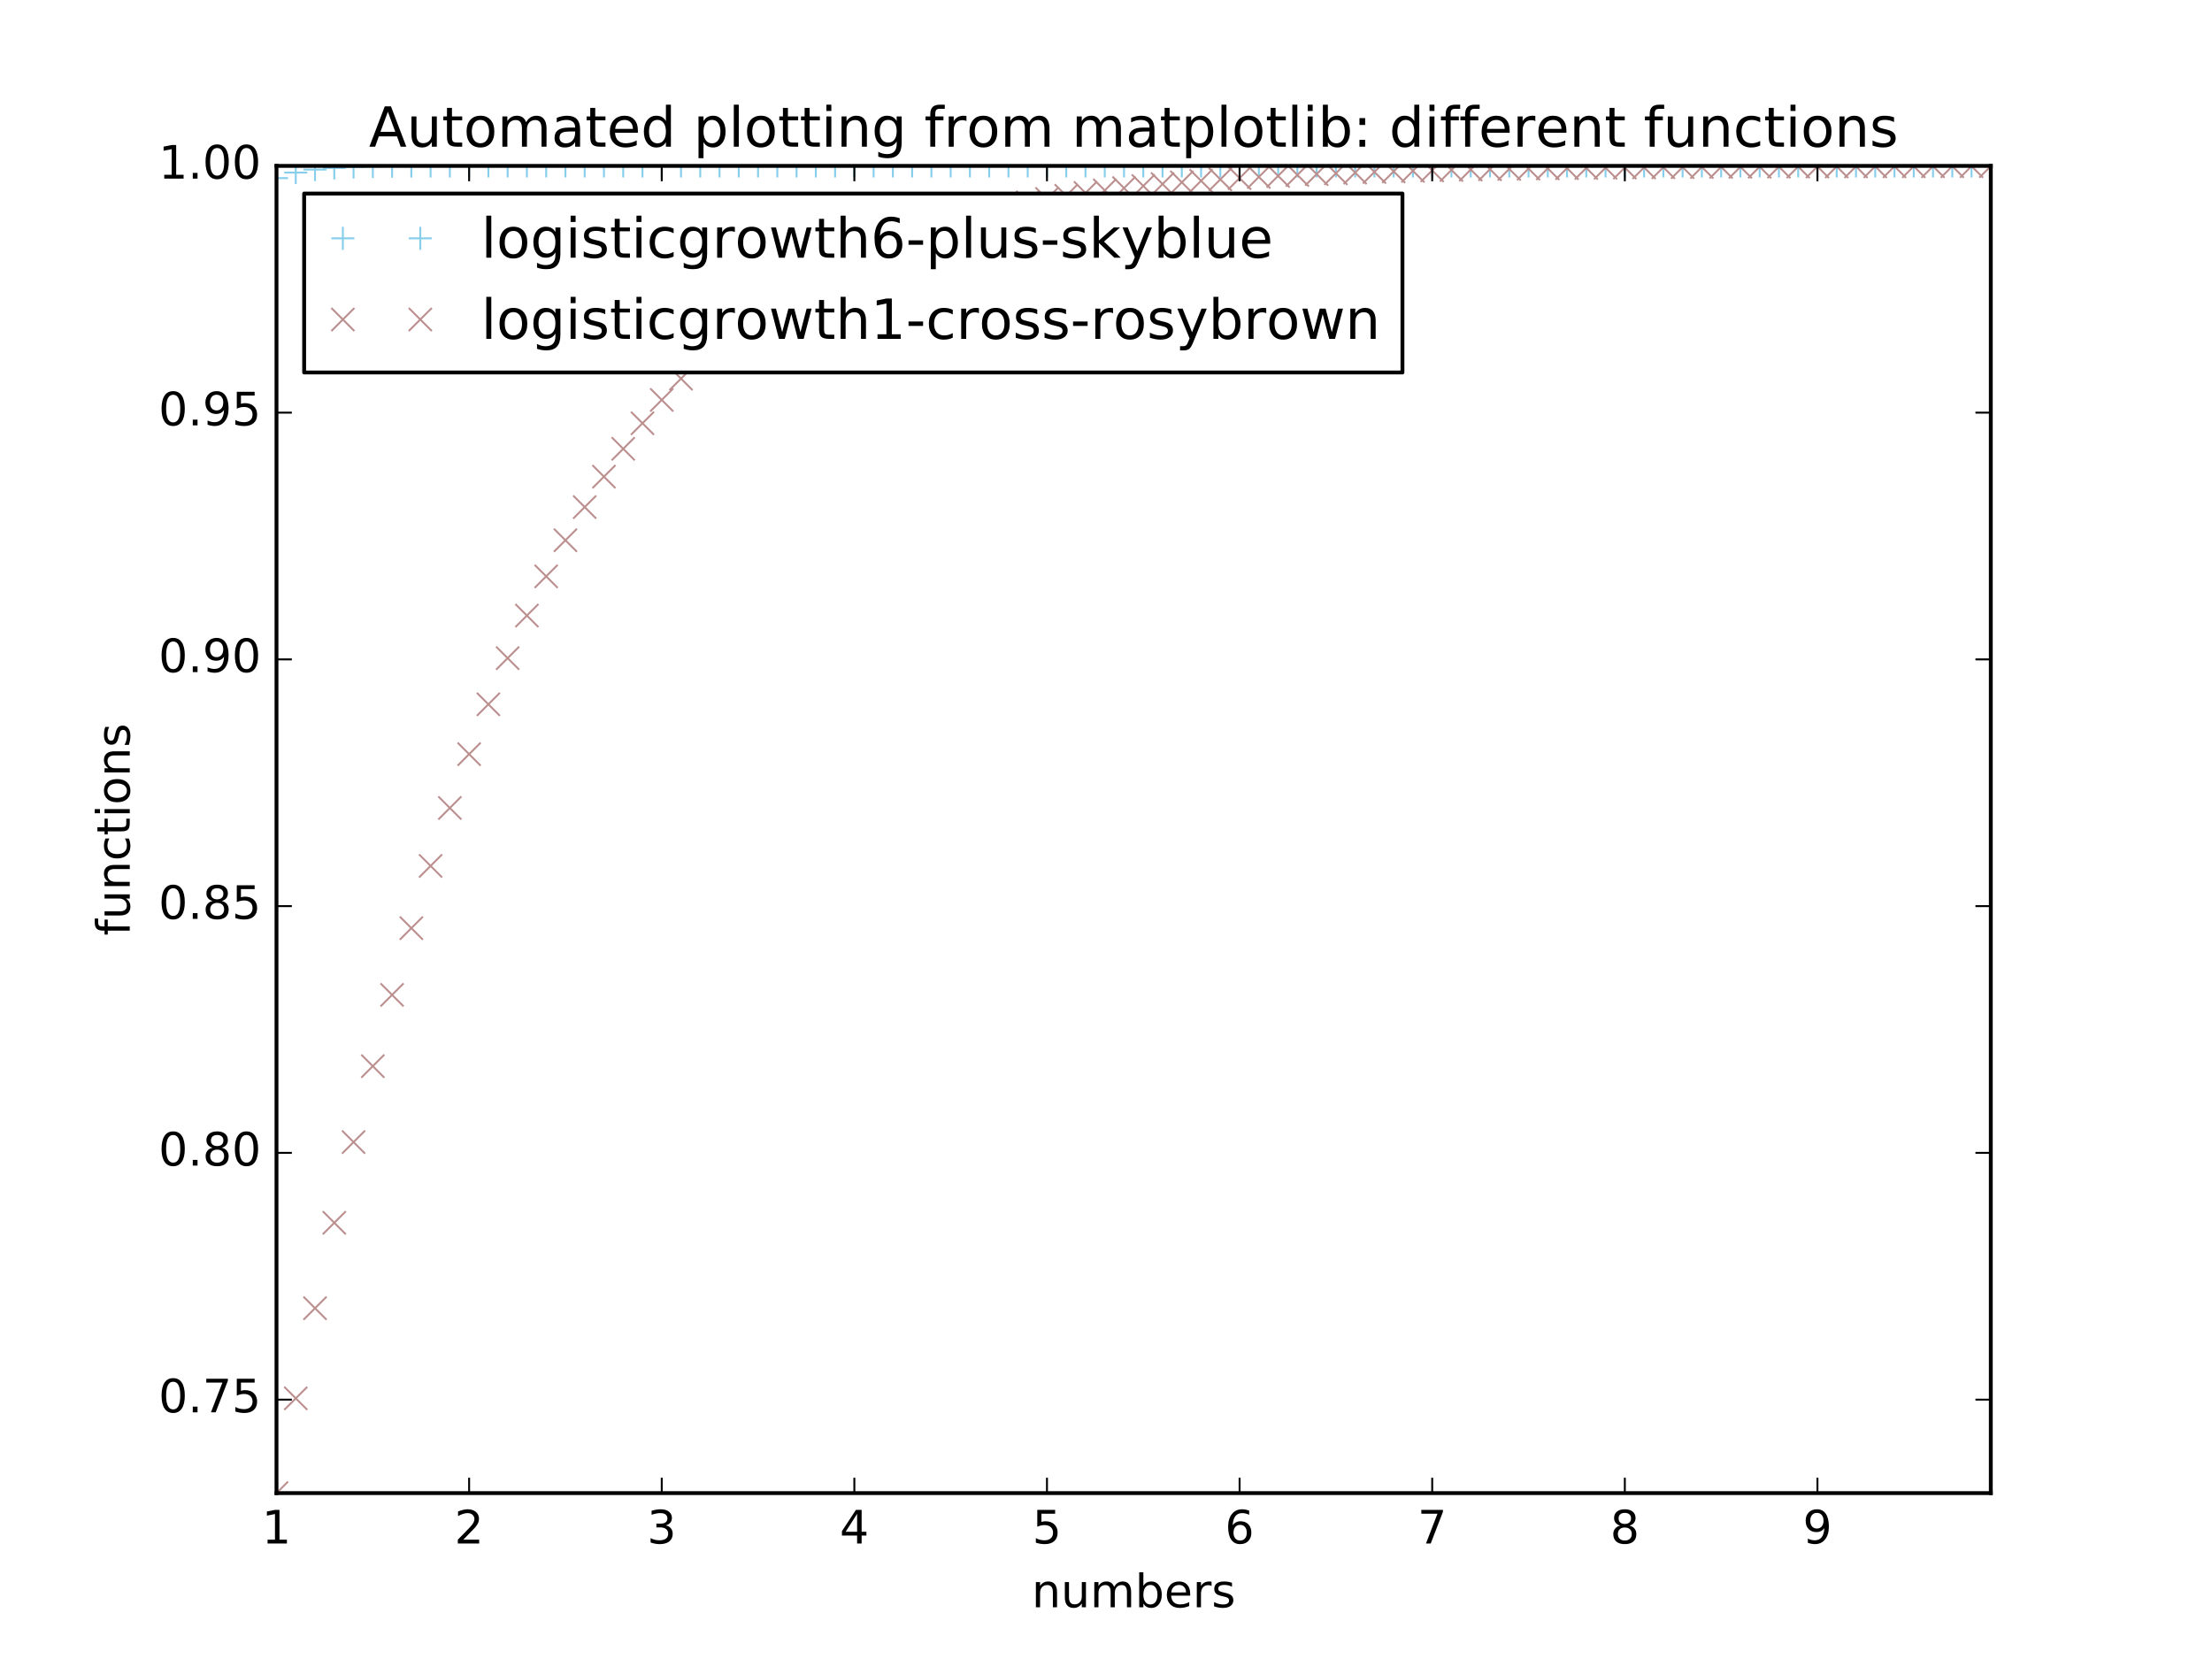 <?xml version="1.0" encoding="utf-8" standalone="no"?>
<!DOCTYPE svg PUBLIC "-//W3C//DTD SVG 1.1//EN"
  "http://www.w3.org/Graphics/SVG/1.1/DTD/svg11.dtd">
<!-- Created with matplotlib (http://matplotlib.org/) -->
<svg height="432pt" version="1.1" viewBox="0 0 576 432" width="576pt" xmlns="http://www.w3.org/2000/svg" xmlns:xlink="http://www.w3.org/1999/xlink">
 <defs>
  <style type="text/css">
*{stroke-linecap:butt;stroke-linejoin:round;stroke-miterlimit:100000;}
  </style>
 </defs>
 <g id="figure_1">
  <g id="patch_1">
   <path d="M 0 432 
L 576 432 
L 576 0 
L 0 0 
z
" style="fill:#ffffff;"/>
  </g>
  <g id="axes_1">
   <g id="patch_2">
    <path d="M 72 388.8 
L 518.4 388.8 
L 518.4 43.2 
L 72 43.2 
z
" style="fill:#ffffff;"/>
   </g>
   <g id="line2d_1">
    <defs>
     <path d="M -3 0 
L 3 0 
M 0 3 
L 0 -3 
" id="m55acfe0cbc" style="stroke:#87ceeb;stroke-width:0.5;"/>
    </defs>
    <g clip-path="url(#p6e8d1263e4)">
     <use style="fill:none;stroke:#87ceeb;stroke-width:0.5;" x="72.0" xlink:href="#m55acfe0cbc" y="46.377"/>
     <use style="fill:none;stroke:#87ceeb;stroke-width:0.5;" x="77.016" xlink:href="#m55acfe0cbc" y="44.946"/>
     <use style="fill:none;stroke:#87ceeb;stroke-width:0.5;" x="82.031" xlink:href="#m55acfe0cbc" y="44.159"/>
     <use style="fill:none;stroke:#87ceeb;stroke-width:0.5;" x="87.047" xlink:href="#m55acfe0cbc" y="43.726"/>
     <use style="fill:none;stroke:#87ceeb;stroke-width:0.5;" x="92.063" xlink:href="#m55acfe0cbc" y="43.489"/>
     <use style="fill:none;stroke:#87ceeb;stroke-width:0.5;" x="97.079" xlink:href="#m55acfe0cbc" y="43.359"/>
     <use style="fill:none;stroke:#87ceeb;stroke-width:0.5;" x="102.094" xlink:href="#m55acfe0cbc" y="43.287"/>
     <use style="fill:none;stroke:#87ceeb;stroke-width:0.5;" x="107.11" xlink:href="#m55acfe0cbc" y="43.248"/>
     <use style="fill:none;stroke:#87ceeb;stroke-width:0.5;" x="112.126" xlink:href="#m55acfe0cbc" y="43.226"/>
     <use style="fill:none;stroke:#87ceeb;stroke-width:0.5;" x="117.142" xlink:href="#m55acfe0cbc" y="43.214"/>
     <use style="fill:none;stroke:#87ceeb;stroke-width:0.5;" x="122.157" xlink:href="#m55acfe0cbc" y="43.208"/>
     <use style="fill:none;stroke:#87ceeb;stroke-width:0.5;" x="127.173" xlink:href="#m55acfe0cbc" y="43.204"/>
     <use style="fill:none;stroke:#87ceeb;stroke-width:0.5;" x="132.189" xlink:href="#m55acfe0cbc" y="43.202"/>
     <use style="fill:none;stroke:#87ceeb;stroke-width:0.5;" x="137.204" xlink:href="#m55acfe0cbc" y="43.201"/>
     <use style="fill:none;stroke:#87ceeb;stroke-width:0.5;" x="142.22" xlink:href="#m55acfe0cbc" y="43.201"/>
     <use style="fill:none;stroke:#87ceeb;stroke-width:0.5;" x="147.236" xlink:href="#m55acfe0cbc" y="43.2"/>
     <use style="fill:none;stroke:#87ceeb;stroke-width:0.5;" x="152.252" xlink:href="#m55acfe0cbc" y="43.2"/>
     <use style="fill:none;stroke:#87ceeb;stroke-width:0.5;" x="157.267" xlink:href="#m55acfe0cbc" y="43.2"/>
     <use style="fill:none;stroke:#87ceeb;stroke-width:0.5;" x="162.283" xlink:href="#m55acfe0cbc" y="43.2"/>
     <use style="fill:none;stroke:#87ceeb;stroke-width:0.5;" x="167.299" xlink:href="#m55acfe0cbc" y="43.2"/>
     <use style="fill:none;stroke:#87ceeb;stroke-width:0.5;" x="172.315" xlink:href="#m55acfe0cbc" y="43.2"/>
     <use style="fill:none;stroke:#87ceeb;stroke-width:0.5;" x="177.33" xlink:href="#m55acfe0cbc" y="43.2"/>
     <use style="fill:none;stroke:#87ceeb;stroke-width:0.5;" x="182.346" xlink:href="#m55acfe0cbc" y="43.2"/>
     <use style="fill:none;stroke:#87ceeb;stroke-width:0.5;" x="187.362" xlink:href="#m55acfe0cbc" y="43.2"/>
     <use style="fill:none;stroke:#87ceeb;stroke-width:0.5;" x="192.378" xlink:href="#m55acfe0cbc" y="43.2"/>
     <use style="fill:none;stroke:#87ceeb;stroke-width:0.5;" x="197.393" xlink:href="#m55acfe0cbc" y="43.2"/>
     <use style="fill:none;stroke:#87ceeb;stroke-width:0.5;" x="202.409" xlink:href="#m55acfe0cbc" y="43.2"/>
     <use style="fill:none;stroke:#87ceeb;stroke-width:0.5;" x="207.425" xlink:href="#m55acfe0cbc" y="43.2"/>
     <use style="fill:none;stroke:#87ceeb;stroke-width:0.5;" x="212.44" xlink:href="#m55acfe0cbc" y="43.2"/>
     <use style="fill:none;stroke:#87ceeb;stroke-width:0.5;" x="217.456" xlink:href="#m55acfe0cbc" y="43.2"/>
     <use style="fill:none;stroke:#87ceeb;stroke-width:0.5;" x="222.472" xlink:href="#m55acfe0cbc" y="43.2"/>
     <use style="fill:none;stroke:#87ceeb;stroke-width:0.5;" x="227.488" xlink:href="#m55acfe0cbc" y="43.2"/>
     <use style="fill:none;stroke:#87ceeb;stroke-width:0.5;" x="232.503" xlink:href="#m55acfe0cbc" y="43.2"/>
     <use style="fill:none;stroke:#87ceeb;stroke-width:0.5;" x="237.519" xlink:href="#m55acfe0cbc" y="43.2"/>
     <use style="fill:none;stroke:#87ceeb;stroke-width:0.5;" x="242.535" xlink:href="#m55acfe0cbc" y="43.2"/>
     <use style="fill:none;stroke:#87ceeb;stroke-width:0.5;" x="247.551" xlink:href="#m55acfe0cbc" y="43.2"/>
     <use style="fill:none;stroke:#87ceeb;stroke-width:0.5;" x="252.566" xlink:href="#m55acfe0cbc" y="43.2"/>
     <use style="fill:none;stroke:#87ceeb;stroke-width:0.5;" x="257.582" xlink:href="#m55acfe0cbc" y="43.2"/>
     <use style="fill:none;stroke:#87ceeb;stroke-width:0.5;" x="262.598" xlink:href="#m55acfe0cbc" y="43.2"/>
     <use style="fill:none;stroke:#87ceeb;stroke-width:0.5;" x="267.613" xlink:href="#m55acfe0cbc" y="43.2"/>
     <use style="fill:none;stroke:#87ceeb;stroke-width:0.5;" x="272.629" xlink:href="#m55acfe0cbc" y="43.2"/>
     <use style="fill:none;stroke:#87ceeb;stroke-width:0.5;" x="277.645" xlink:href="#m55acfe0cbc" y="43.2"/>
     <use style="fill:none;stroke:#87ceeb;stroke-width:0.5;" x="282.661" xlink:href="#m55acfe0cbc" y="43.2"/>
     <use style="fill:none;stroke:#87ceeb;stroke-width:0.5;" x="287.676" xlink:href="#m55acfe0cbc" y="43.2"/>
     <use style="fill:none;stroke:#87ceeb;stroke-width:0.5;" x="292.692" xlink:href="#m55acfe0cbc" y="43.2"/>
     <use style="fill:none;stroke:#87ceeb;stroke-width:0.5;" x="297.708" xlink:href="#m55acfe0cbc" y="43.2"/>
     <use style="fill:none;stroke:#87ceeb;stroke-width:0.5;" x="302.724" xlink:href="#m55acfe0cbc" y="43.2"/>
     <use style="fill:none;stroke:#87ceeb;stroke-width:0.5;" x="307.739" xlink:href="#m55acfe0cbc" y="43.2"/>
     <use style="fill:none;stroke:#87ceeb;stroke-width:0.5;" x="312.755" xlink:href="#m55acfe0cbc" y="43.2"/>
     <use style="fill:none;stroke:#87ceeb;stroke-width:0.5;" x="317.771" xlink:href="#m55acfe0cbc" y="43.2"/>
     <use style="fill:none;stroke:#87ceeb;stroke-width:0.5;" x="322.787" xlink:href="#m55acfe0cbc" y="43.2"/>
     <use style="fill:none;stroke:#87ceeb;stroke-width:0.5;" x="327.802" xlink:href="#m55acfe0cbc" y="43.2"/>
     <use style="fill:none;stroke:#87ceeb;stroke-width:0.5;" x="332.818" xlink:href="#m55acfe0cbc" y="43.2"/>
     <use style="fill:none;stroke:#87ceeb;stroke-width:0.5;" x="337.834" xlink:href="#m55acfe0cbc" y="43.2"/>
     <use style="fill:none;stroke:#87ceeb;stroke-width:0.5;" x="342.849" xlink:href="#m55acfe0cbc" y="43.2"/>
     <use style="fill:none;stroke:#87ceeb;stroke-width:0.5;" x="347.865" xlink:href="#m55acfe0cbc" y="43.2"/>
     <use style="fill:none;stroke:#87ceeb;stroke-width:0.5;" x="352.881" xlink:href="#m55acfe0cbc" y="43.2"/>
     <use style="fill:none;stroke:#87ceeb;stroke-width:0.5;" x="357.897" xlink:href="#m55acfe0cbc" y="43.2"/>
     <use style="fill:none;stroke:#87ceeb;stroke-width:0.5;" x="362.912" xlink:href="#m55acfe0cbc" y="43.2"/>
     <use style="fill:none;stroke:#87ceeb;stroke-width:0.5;" x="367.928" xlink:href="#m55acfe0cbc" y="43.2"/>
     <use style="fill:none;stroke:#87ceeb;stroke-width:0.5;" x="372.944" xlink:href="#m55acfe0cbc" y="43.2"/>
     <use style="fill:none;stroke:#87ceeb;stroke-width:0.5;" x="377.96" xlink:href="#m55acfe0cbc" y="43.2"/>
     <use style="fill:none;stroke:#87ceeb;stroke-width:0.5;" x="382.975" xlink:href="#m55acfe0cbc" y="43.2"/>
     <use style="fill:none;stroke:#87ceeb;stroke-width:0.5;" x="387.991" xlink:href="#m55acfe0cbc" y="43.2"/>
     <use style="fill:none;stroke:#87ceeb;stroke-width:0.5;" x="393.007" xlink:href="#m55acfe0cbc" y="43.2"/>
     <use style="fill:none;stroke:#87ceeb;stroke-width:0.5;" x="398.022" xlink:href="#m55acfe0cbc" y="43.2"/>
     <use style="fill:none;stroke:#87ceeb;stroke-width:0.5;" x="403.038" xlink:href="#m55acfe0cbc" y="43.2"/>
     <use style="fill:none;stroke:#87ceeb;stroke-width:0.5;" x="408.054" xlink:href="#m55acfe0cbc" y="43.2"/>
     <use style="fill:none;stroke:#87ceeb;stroke-width:0.5;" x="413.07" xlink:href="#m55acfe0cbc" y="43.2"/>
     <use style="fill:none;stroke:#87ceeb;stroke-width:0.5;" x="418.085" xlink:href="#m55acfe0cbc" y="43.2"/>
     <use style="fill:none;stroke:#87ceeb;stroke-width:0.5;" x="423.101" xlink:href="#m55acfe0cbc" y="43.2"/>
     <use style="fill:none;stroke:#87ceeb;stroke-width:0.5;" x="428.117" xlink:href="#m55acfe0cbc" y="43.2"/>
     <use style="fill:none;stroke:#87ceeb;stroke-width:0.5;" x="433.133" xlink:href="#m55acfe0cbc" y="43.2"/>
     <use style="fill:none;stroke:#87ceeb;stroke-width:0.5;" x="438.148" xlink:href="#m55acfe0cbc" y="43.2"/>
     <use style="fill:none;stroke:#87ceeb;stroke-width:0.5;" x="443.164" xlink:href="#m55acfe0cbc" y="43.2"/>
     <use style="fill:none;stroke:#87ceeb;stroke-width:0.5;" x="448.18" xlink:href="#m55acfe0cbc" y="43.2"/>
     <use style="fill:none;stroke:#87ceeb;stroke-width:0.5;" x="453.196" xlink:href="#m55acfe0cbc" y="43.2"/>
     <use style="fill:none;stroke:#87ceeb;stroke-width:0.5;" x="458.211" xlink:href="#m55acfe0cbc" y="43.2"/>
     <use style="fill:none;stroke:#87ceeb;stroke-width:0.5;" x="463.227" xlink:href="#m55acfe0cbc" y="43.2"/>
     <use style="fill:none;stroke:#87ceeb;stroke-width:0.5;" x="468.243" xlink:href="#m55acfe0cbc" y="43.2"/>
     <use style="fill:none;stroke:#87ceeb;stroke-width:0.5;" x="473.258" xlink:href="#m55acfe0cbc" y="43.2"/>
     <use style="fill:none;stroke:#87ceeb;stroke-width:0.5;" x="478.274" xlink:href="#m55acfe0cbc" y="43.2"/>
     <use style="fill:none;stroke:#87ceeb;stroke-width:0.5;" x="483.29" xlink:href="#m55acfe0cbc" y="43.2"/>
     <use style="fill:none;stroke:#87ceeb;stroke-width:0.5;" x="488.306" xlink:href="#m55acfe0cbc" y="43.2"/>
     <use style="fill:none;stroke:#87ceeb;stroke-width:0.5;" x="493.321" xlink:href="#m55acfe0cbc" y="43.2"/>
     <use style="fill:none;stroke:#87ceeb;stroke-width:0.5;" x="498.337" xlink:href="#m55acfe0cbc" y="43.2"/>
     <use style="fill:none;stroke:#87ceeb;stroke-width:0.5;" x="503.353" xlink:href="#m55acfe0cbc" y="43.2"/>
     <use style="fill:none;stroke:#87ceeb;stroke-width:0.5;" x="508.369" xlink:href="#m55acfe0cbc" y="43.2"/>
     <use style="fill:none;stroke:#87ceeb;stroke-width:0.5;" x="513.384" xlink:href="#m55acfe0cbc" y="43.2"/>
     <use style="fill:none;stroke:#87ceeb;stroke-width:0.5;" x="518.4" xlink:href="#m55acfe0cbc" y="43.2"/>
    </g>
   </g>
   <g id="line2d_2">
    <defs>
     <path d="M -3 3 
L 3 -3 
M -3 -3 
L 3 3 
" id="me70375ef60" style="stroke:#bc8f8f;stroke-width:0.5;"/>
    </defs>
    <g clip-path="url(#p6e8d1263e4)">
     <use style="fill:none;stroke:#bc8f8f;stroke-width:0.5;" x="72.0" xlink:href="#me70375ef60" y="388.8"/>
     <use style="fill:none;stroke:#bc8f8f;stroke-width:0.5;" x="77.016" xlink:href="#me70375ef60" y="364.125"/>
     <use style="fill:none;stroke:#bc8f8f;stroke-width:0.5;" x="82.031" xlink:href="#me70375ef60" y="340.654"/>
     <use style="fill:none;stroke:#bc8f8f;stroke-width:0.5;" x="87.047" xlink:href="#me70375ef60" y="318.41"/>
     <use style="fill:none;stroke:#bc8f8f;stroke-width:0.5;" x="92.063" xlink:href="#me70375ef60" y="297.401"/>
     <use style="fill:none;stroke:#bc8f8f;stroke-width:0.5;" x="97.079" xlink:href="#me70375ef60" y="277.624"/>
     <use style="fill:none;stroke:#bc8f8f;stroke-width:0.5;" x="102.094" xlink:href="#me70375ef60" y="259.063"/>
     <use style="fill:none;stroke:#bc8f8f;stroke-width:0.5;" x="107.11" xlink:href="#me70375ef60" y="241.694"/>
     <use style="fill:none;stroke:#bc8f8f;stroke-width:0.5;" x="112.126" xlink:href="#me70375ef60" y="225.484"/>
     <use style="fill:none;stroke:#bc8f8f;stroke-width:0.5;" x="117.142" xlink:href="#me70375ef60" y="210.394"/>
     <use style="fill:none;stroke:#bc8f8f;stroke-width:0.5;" x="122.157" xlink:href="#me70375ef60" y="196.38"/>
     <use style="fill:none;stroke:#bc8f8f;stroke-width:0.5;" x="127.173" xlink:href="#me70375ef60" y="183.394"/>
     <use style="fill:none;stroke:#bc8f8f;stroke-width:0.5;" x="132.189" xlink:href="#me70375ef60" y="171.383"/>
     <use style="fill:none;stroke:#bc8f8f;stroke-width:0.5;" x="137.204" xlink:href="#me70375ef60" y="160.296"/>
     <use style="fill:none;stroke:#bc8f8f;stroke-width:0.5;" x="142.22" xlink:href="#me70375ef60" y="150.08"/>
     <use style="fill:none;stroke:#bc8f8f;stroke-width:0.5;" x="147.236" xlink:href="#me70375ef60" y="140.681"/>
     <use style="fill:none;stroke:#bc8f8f;stroke-width:0.5;" x="152.252" xlink:href="#me70375ef60" y="132.046"/>
     <use style="fill:none;stroke:#bc8f8f;stroke-width:0.5;" x="157.267" xlink:href="#me70375ef60" y="124.123"/>
     <use style="fill:none;stroke:#bc8f8f;stroke-width:0.5;" x="162.283" xlink:href="#me70375ef60" y="116.864"/>
     <use style="fill:none;stroke:#bc8f8f;stroke-width:0.5;" x="167.299" xlink:href="#me70375ef60" y="110.219"/>
     <use style="fill:none;stroke:#bc8f8f;stroke-width:0.5;" x="172.315" xlink:href="#me70375ef60" y="104.144"/>
     <use style="fill:none;stroke:#bc8f8f;stroke-width:0.5;" x="177.33" xlink:href="#me70375ef60" y="98.594"/>
     <use style="fill:none;stroke:#bc8f8f;stroke-width:0.5;" x="182.346" xlink:href="#me70375ef60" y="93.529"/>
     <use style="fill:none;stroke:#bc8f8f;stroke-width:0.5;" x="187.362" xlink:href="#me70375ef60" y="88.91"/>
     <use style="fill:none;stroke:#bc8f8f;stroke-width:0.5;" x="192.378" xlink:href="#me70375ef60" y="84.701"/>
     <use style="fill:none;stroke:#bc8f8f;stroke-width:0.5;" x="197.393" xlink:href="#me70375ef60" y="80.867"/>
     <use style="fill:none;stroke:#bc8f8f;stroke-width:0.5;" x="202.409" xlink:href="#me70375ef60" y="77.378"/>
     <use style="fill:none;stroke:#bc8f8f;stroke-width:0.5;" x="207.425" xlink:href="#me70375ef60" y="74.204"/>
     <use style="fill:none;stroke:#bc8f8f;stroke-width:0.5;" x="212.44" xlink:href="#me70375ef60" y="71.318"/>
     <use style="fill:none;stroke:#bc8f8f;stroke-width:0.5;" x="217.456" xlink:href="#me70375ef60" y="68.696"/>
     <use style="fill:none;stroke:#bc8f8f;stroke-width:0.5;" x="222.472" xlink:href="#me70375ef60" y="66.313"/>
     <use style="fill:none;stroke:#bc8f8f;stroke-width:0.5;" x="227.488" xlink:href="#me70375ef60" y="64.149"/>
     <use style="fill:none;stroke:#bc8f8f;stroke-width:0.5;" x="232.503" xlink:href="#me70375ef60" y="62.185"/>
     <use style="fill:none;stroke:#bc8f8f;stroke-width:0.5;" x="237.519" xlink:href="#me70375ef60" y="60.403"/>
     <use style="fill:none;stroke:#bc8f8f;stroke-width:0.5;" x="242.535" xlink:href="#me70375ef60" y="58.786"/>
     <use style="fill:none;stroke:#bc8f8f;stroke-width:0.5;" x="247.551" xlink:href="#me70375ef60" y="57.319"/>
     <use style="fill:none;stroke:#bc8f8f;stroke-width:0.5;" x="252.566" xlink:href="#me70375ef60" y="55.988"/>
     <use style="fill:none;stroke:#bc8f8f;stroke-width:0.5;" x="257.582" xlink:href="#me70375ef60" y="54.782"/>
     <use style="fill:none;stroke:#bc8f8f;stroke-width:0.5;" x="262.598" xlink:href="#me70375ef60" y="53.689"/>
     <use style="fill:none;stroke:#bc8f8f;stroke-width:0.5;" x="267.613" xlink:href="#me70375ef60" y="52.698"/>
     <use style="fill:none;stroke:#bc8f8f;stroke-width:0.5;" x="272.629" xlink:href="#me70375ef60" y="51.801"/>
     <use style="fill:none;stroke:#bc8f8f;stroke-width:0.5;" x="277.645" xlink:href="#me70375ef60" y="50.987"/>
     <use style="fill:none;stroke:#bc8f8f;stroke-width:0.5;" x="282.661" xlink:href="#me70375ef60" y="50.25"/>
     <use style="fill:none;stroke:#bc8f8f;stroke-width:0.5;" x="287.676" xlink:href="#me70375ef60" y="49.583"/>
     <use style="fill:none;stroke:#bc8f8f;stroke-width:0.5;" x="292.692" xlink:href="#me70375ef60" y="48.978"/>
     <use style="fill:none;stroke:#bc8f8f;stroke-width:0.5;" x="297.708" xlink:href="#me70375ef60" y="48.43"/>
     <use style="fill:none;stroke:#bc8f8f;stroke-width:0.5;" x="302.724" xlink:href="#me70375ef60" y="47.934"/>
     <use style="fill:none;stroke:#bc8f8f;stroke-width:0.5;" x="307.739" xlink:href="#me70375ef60" y="47.485"/>
     <use style="fill:none;stroke:#bc8f8f;stroke-width:0.5;" x="312.755" xlink:href="#me70375ef60" y="47.079"/>
     <use style="fill:none;stroke:#bc8f8f;stroke-width:0.5;" x="317.771" xlink:href="#me70375ef60" y="46.711"/>
     <use style="fill:none;stroke:#bc8f8f;stroke-width:0.5;" x="322.787" xlink:href="#me70375ef60" y="46.377"/>
     <use style="fill:none;stroke:#bc8f8f;stroke-width:0.5;" x="327.802" xlink:href="#me70375ef60" y="46.076"/>
     <use style="fill:none;stroke:#bc8f8f;stroke-width:0.5;" x="332.818" xlink:href="#me70375ef60" y="45.803"/>
     <use style="fill:none;stroke:#bc8f8f;stroke-width:0.5;" x="337.834" xlink:href="#me70375ef60" y="45.555"/>
     <use style="fill:none;stroke:#bc8f8f;stroke-width:0.5;" x="342.849" xlink:href="#me70375ef60" y="45.332"/>
     <use style="fill:none;stroke:#bc8f8f;stroke-width:0.5;" x="347.865" xlink:href="#me70375ef60" y="45.129"/>
     <use style="fill:none;stroke:#bc8f8f;stroke-width:0.5;" x="352.881" xlink:href="#me70375ef60" y="44.946"/>
     <use style="fill:none;stroke:#bc8f8f;stroke-width:0.5;" x="357.897" xlink:href="#me70375ef60" y="44.78"/>
     <use style="fill:none;stroke:#bc8f8f;stroke-width:0.5;" x="362.912" xlink:href="#me70375ef60" y="44.63"/>
     <use style="fill:none;stroke:#bc8f8f;stroke-width:0.5;" x="367.928" xlink:href="#me70375ef60" y="44.494"/>
     <use style="fill:none;stroke:#bc8f8f;stroke-width:0.5;" x="372.944" xlink:href="#me70375ef60" y="44.371"/>
     <use style="fill:none;stroke:#bc8f8f;stroke-width:0.5;" x="377.96" xlink:href="#me70375ef60" y="44.259"/>
     <use style="fill:none;stroke:#bc8f8f;stroke-width:0.5;" x="382.975" xlink:href="#me70375ef60" y="44.159"/>
     <use style="fill:none;stroke:#bc8f8f;stroke-width:0.5;" x="387.991" xlink:href="#me70375ef60" y="44.068"/>
     <use style="fill:none;stroke:#bc8f8f;stroke-width:0.5;" x="393.007" xlink:href="#me70375ef60" y="43.985"/>
     <use style="fill:none;stroke:#bc8f8f;stroke-width:0.5;" x="398.022" xlink:href="#me70375ef60" y="43.91"/>
     <use style="fill:none;stroke:#bc8f8f;stroke-width:0.5;" x="403.038" xlink:href="#me70375ef60" y="43.843"/>
     <use style="fill:none;stroke:#bc8f8f;stroke-width:0.5;" x="408.054" xlink:href="#me70375ef60" y="43.782"/>
     <use style="fill:none;stroke:#bc8f8f;stroke-width:0.5;" x="413.07" xlink:href="#me70375ef60" y="43.726"/>
     <use style="fill:none;stroke:#bc8f8f;stroke-width:0.5;" x="418.085" xlink:href="#me70375ef60" y="43.676"/>
     <use style="fill:none;stroke:#bc8f8f;stroke-width:0.5;" x="423.101" xlink:href="#me70375ef60" y="43.631"/>
     <use style="fill:none;stroke:#bc8f8f;stroke-width:0.5;" x="428.117" xlink:href="#me70375ef60" y="43.59"/>
     <use style="fill:none;stroke:#bc8f8f;stroke-width:0.5;" x="433.133" xlink:href="#me70375ef60" y="43.553"/>
     <use style="fill:none;stroke:#bc8f8f;stroke-width:0.5;" x="438.148" xlink:href="#me70375ef60" y="43.519"/>
     <use style="fill:none;stroke:#bc8f8f;stroke-width:0.5;" x="443.164" xlink:href="#me70375ef60" y="43.489"/>
     <use style="fill:none;stroke:#bc8f8f;stroke-width:0.5;" x="448.18" xlink:href="#me70375ef60" y="43.461"/>
     <use style="fill:none;stroke:#bc8f8f;stroke-width:0.5;" x="453.196" xlink:href="#me70375ef60" y="43.437"/>
     <use style="fill:none;stroke:#bc8f8f;stroke-width:0.5;" x="458.211" xlink:href="#me70375ef60" y="43.414"/>
     <use style="fill:none;stroke:#bc8f8f;stroke-width:0.5;" x="463.227" xlink:href="#me70375ef60" y="43.394"/>
     <use style="fill:none;stroke:#bc8f8f;stroke-width:0.5;" x="468.243" xlink:href="#me70375ef60" y="43.375"/>
     <use style="fill:none;stroke:#bc8f8f;stroke-width:0.5;" x="473.258" xlink:href="#me70375ef60" y="43.359"/>
     <use style="fill:none;stroke:#bc8f8f;stroke-width:0.5;" x="478.274" xlink:href="#me70375ef60" y="43.343"/>
     <use style="fill:none;stroke:#bc8f8f;stroke-width:0.5;" x="483.29" xlink:href="#me70375ef60" y="43.33"/>
     <use style="fill:none;stroke:#bc8f8f;stroke-width:0.5;" x="488.306" xlink:href="#me70375ef60" y="43.317"/>
     <use style="fill:none;stroke:#bc8f8f;stroke-width:0.5;" x="493.321" xlink:href="#me70375ef60" y="43.306"/>
     <use style="fill:none;stroke:#bc8f8f;stroke-width:0.5;" x="498.337" xlink:href="#me70375ef60" y="43.296"/>
     <use style="fill:none;stroke:#bc8f8f;stroke-width:0.5;" x="503.353" xlink:href="#me70375ef60" y="43.287"/>
     <use style="fill:none;stroke:#bc8f8f;stroke-width:0.5;" x="508.369" xlink:href="#me70375ef60" y="43.279"/>
     <use style="fill:none;stroke:#bc8f8f;stroke-width:0.5;" x="513.384" xlink:href="#me70375ef60" y="43.271"/>
     <use style="fill:none;stroke:#bc8f8f;stroke-width:0.5;" x="518.4" xlink:href="#me70375ef60" y="43.264"/>
    </g>
   </g>
   <g id="patch_3">
    <path d="M 72 43.2 
L 518.4 43.2 
" style="fill:none;stroke:#000000;stroke-linecap:square;stroke-linejoin:miter;"/>
   </g>
   <g id="patch_4">
    <path d="M 518.4 388.8 
L 518.4 43.2 
" style="fill:none;stroke:#000000;stroke-linecap:square;stroke-linejoin:miter;"/>
   </g>
   <g id="patch_5">
    <path d="M 72 388.8 
L 518.4 388.8 
" style="fill:none;stroke:#000000;stroke-linecap:square;stroke-linejoin:miter;"/>
   </g>
   <g id="patch_6">
    <path d="M 72 388.8 
L 72 43.2 
" style="fill:none;stroke:#000000;stroke-linecap:square;stroke-linejoin:miter;"/>
   </g>
   <g id="matplotlib.axis_1">
    <g id="xtick_1">
     <g id="line2d_3">
      <defs>
       <path d="M 0 0 
L 0 -4 
" id="m8b05d00568" style="stroke:#000000;stroke-width:0.5;"/>
      </defs>
      <g>
       <use style="stroke:#000000;stroke-width:0.5;" x="72.0" xlink:href="#m8b05d00568" y="388.8"/>
      </g>
     </g>
     <g id="line2d_4">
      <defs>
       <path d="M 0 0 
L 0 4 
" id="md374004483" style="stroke:#000000;stroke-width:0.5;"/>
      </defs>
      <g>
       <use style="stroke:#000000;stroke-width:0.5;" x="72.0" xlink:href="#md374004483" y="43.2"/>
      </g>
     </g>
     <g id="text_1">
      <!-- 1 -->
      <defs>
       <path d="M 12.406 8.297 
L 28.516 8.297 
L 28.516 63.922 
L 10.984 60.406 
L 10.984 69.391 
L 28.422 72.906 
L 38.281 72.906 
L 38.281 8.297 
L 54.391 8.297 
L 54.391 0 
L 12.406 0 
z
" id="BitstreamVeraSans-Roman-31"/>
      </defs>
      <g transform="translate(68.183 401.918)scale(0.12 -0.12)">
       <use xlink:href="#BitstreamVeraSans-Roman-31"/>
      </g>
     </g>
    </g>
    <g id="xtick_2">
     <g id="line2d_5">
      <g>
       <use style="stroke:#000000;stroke-width:0.5;" x="122.157" xlink:href="#m8b05d00568" y="388.8"/>
      </g>
     </g>
     <g id="line2d_6">
      <g>
       <use style="stroke:#000000;stroke-width:0.5;" x="122.157" xlink:href="#md374004483" y="43.2"/>
      </g>
     </g>
     <g id="text_2">
      <!-- 2 -->
      <defs>
       <path d="M 19.188 8.297 
L 53.609 8.297 
L 53.609 0 
L 7.328 0 
L 7.328 8.297 
Q 12.938 14.109 22.625 23.891 
Q 32.328 33.688 34.812 36.531 
Q 39.547 41.844 41.422 45.531 
Q 43.312 49.219 43.312 52.781 
Q 43.312 58.594 39.234 62.25 
Q 35.156 65.922 28.609 65.922 
Q 23.969 65.922 18.812 64.312 
Q 13.672 62.703 7.812 59.422 
L 7.812 69.391 
Q 13.766 71.781 18.938 73 
Q 24.125 74.219 28.422 74.219 
Q 39.75 74.219 46.484 68.547 
Q 53.219 62.891 53.219 53.422 
Q 53.219 48.922 51.531 44.891 
Q 49.859 40.875 45.406 35.406 
Q 44.188 33.984 37.641 27.219 
Q 31.109 20.453 19.188 8.297 
" id="BitstreamVeraSans-Roman-32"/>
      </defs>
      <g transform="translate(118.34 401.918)scale(0.12 -0.12)">
       <use xlink:href="#BitstreamVeraSans-Roman-32"/>
      </g>
     </g>
    </g>
    <g id="xtick_3">
     <g id="line2d_7">
      <g>
       <use style="stroke:#000000;stroke-width:0.5;" x="172.315" xlink:href="#m8b05d00568" y="388.8"/>
      </g>
     </g>
     <g id="line2d_8">
      <g>
       <use style="stroke:#000000;stroke-width:0.5;" x="172.315" xlink:href="#md374004483" y="43.2"/>
      </g>
     </g>
     <g id="text_3">
      <!-- 3 -->
      <defs>
       <path d="M 40.578 39.312 
Q 47.656 37.797 51.625 33 
Q 55.609 28.219 55.609 21.188 
Q 55.609 10.406 48.188 4.484 
Q 40.766 -1.422 27.094 -1.422 
Q 22.516 -1.422 17.656 -0.516 
Q 12.797 0.391 7.625 2.203 
L 7.625 11.719 
Q 11.719 9.328 16.594 8.109 
Q 21.484 6.891 26.812 6.891 
Q 36.078 6.891 40.938 10.547 
Q 45.797 14.203 45.797 21.188 
Q 45.797 27.641 41.281 31.266 
Q 36.766 34.906 28.719 34.906 
L 20.219 34.906 
L 20.219 43.016 
L 29.109 43.016 
Q 36.375 43.016 40.234 45.922 
Q 44.094 48.828 44.094 54.297 
Q 44.094 59.906 40.109 62.906 
Q 36.141 65.922 28.719 65.922 
Q 24.656 65.922 20.016 65.031 
Q 15.375 64.156 9.812 62.312 
L 9.812 71.094 
Q 15.438 72.656 20.344 73.438 
Q 25.25 74.219 29.594 74.219 
Q 40.828 74.219 47.359 69.109 
Q 53.906 64.016 53.906 55.328 
Q 53.906 49.266 50.438 45.094 
Q 46.969 40.922 40.578 39.312 
" id="BitstreamVeraSans-Roman-33"/>
      </defs>
      <g transform="translate(168.497 401.918)scale(0.12 -0.12)">
       <use xlink:href="#BitstreamVeraSans-Roman-33"/>
      </g>
     </g>
    </g>
    <g id="xtick_4">
     <g id="line2d_9">
      <g>
       <use style="stroke:#000000;stroke-width:0.5;" x="222.472" xlink:href="#m8b05d00568" y="388.8"/>
      </g>
     </g>
     <g id="line2d_10">
      <g>
       <use style="stroke:#000000;stroke-width:0.5;" x="222.472" xlink:href="#md374004483" y="43.2"/>
      </g>
     </g>
     <g id="text_4">
      <!-- 4 -->
      <defs>
       <path d="M 37.797 64.312 
L 12.891 25.391 
L 37.797 25.391 
z
M 35.203 72.906 
L 47.609 72.906 
L 47.609 25.391 
L 58.016 25.391 
L 58.016 17.188 
L 47.609 17.188 
L 47.609 0 
L 37.797 0 
L 37.797 17.188 
L 4.891 17.188 
L 4.891 26.703 
z
" id="BitstreamVeraSans-Roman-34"/>
      </defs>
      <g transform="translate(218.654 401.918)scale(0.12 -0.12)">
       <use xlink:href="#BitstreamVeraSans-Roman-34"/>
      </g>
     </g>
    </g>
    <g id="xtick_5">
     <g id="line2d_11">
      <g>
       <use style="stroke:#000000;stroke-width:0.5;" x="272.629" xlink:href="#m8b05d00568" y="388.8"/>
      </g>
     </g>
     <g id="line2d_12">
      <g>
       <use style="stroke:#000000;stroke-width:0.5;" x="272.629" xlink:href="#md374004483" y="43.2"/>
      </g>
     </g>
     <g id="text_5">
      <!-- 5 -->
      <defs>
       <path d="M 10.797 72.906 
L 49.516 72.906 
L 49.516 64.594 
L 19.828 64.594 
L 19.828 46.734 
Q 21.969 47.469 24.109 47.828 
Q 26.266 48.188 28.422 48.188 
Q 40.625 48.188 47.75 41.5 
Q 54.891 34.812 54.891 23.391 
Q 54.891 11.625 47.562 5.094 
Q 40.234 -1.422 26.906 -1.422 
Q 22.312 -1.422 17.547 -0.641 
Q 12.797 0.141 7.719 1.703 
L 7.719 11.625 
Q 12.109 9.234 16.797 8.062 
Q 21.484 6.891 26.703 6.891 
Q 35.156 6.891 40.078 11.328 
Q 45.016 15.766 45.016 23.391 
Q 45.016 31 40.078 35.438 
Q 35.156 39.891 26.703 39.891 
Q 22.75 39.891 18.812 39.016 
Q 14.891 38.141 10.797 36.281 
z
" id="BitstreamVeraSans-Roman-35"/>
      </defs>
      <g transform="translate(268.812 401.918)scale(0.12 -0.12)">
       <use xlink:href="#BitstreamVeraSans-Roman-35"/>
      </g>
     </g>
    </g>
    <g id="xtick_6">
     <g id="line2d_13">
      <g>
       <use style="stroke:#000000;stroke-width:0.5;" x="322.787" xlink:href="#m8b05d00568" y="388.8"/>
      </g>
     </g>
     <g id="line2d_14">
      <g>
       <use style="stroke:#000000;stroke-width:0.5;" x="322.787" xlink:href="#md374004483" y="43.2"/>
      </g>
     </g>
     <g id="text_6">
      <!-- 6 -->
      <defs>
       <path d="M 33.016 40.375 
Q 26.375 40.375 22.484 35.828 
Q 18.609 31.297 18.609 23.391 
Q 18.609 15.531 22.484 10.953 
Q 26.375 6.391 33.016 6.391 
Q 39.656 6.391 43.531 10.953 
Q 47.406 15.531 47.406 23.391 
Q 47.406 31.297 43.531 35.828 
Q 39.656 40.375 33.016 40.375 
M 52.594 71.297 
L 52.594 62.312 
Q 48.875 64.062 45.094 64.984 
Q 41.312 65.922 37.594 65.922 
Q 27.828 65.922 22.672 59.328 
Q 17.531 52.734 16.797 39.406 
Q 19.672 43.656 24.016 45.922 
Q 28.375 48.188 33.594 48.188 
Q 44.578 48.188 50.953 41.516 
Q 57.328 34.859 57.328 23.391 
Q 57.328 12.156 50.688 5.359 
Q 44.047 -1.422 33.016 -1.422 
Q 20.359 -1.422 13.672 8.266 
Q 6.984 17.969 6.984 36.375 
Q 6.984 53.656 15.188 63.938 
Q 23.391 74.219 37.203 74.219 
Q 40.922 74.219 44.703 73.484 
Q 48.484 72.75 52.594 71.297 
" id="BitstreamVeraSans-Roman-36"/>
      </defs>
      <g transform="translate(318.969 401.918)scale(0.12 -0.12)">
       <use xlink:href="#BitstreamVeraSans-Roman-36"/>
      </g>
     </g>
    </g>
    <g id="xtick_7">
     <g id="line2d_15">
      <g>
       <use style="stroke:#000000;stroke-width:0.5;" x="372.944" xlink:href="#m8b05d00568" y="388.8"/>
      </g>
     </g>
     <g id="line2d_16">
      <g>
       <use style="stroke:#000000;stroke-width:0.5;" x="372.944" xlink:href="#md374004483" y="43.2"/>
      </g>
     </g>
     <g id="text_7">
      <!-- 7 -->
      <defs>
       <path d="M 8.203 72.906 
L 55.078 72.906 
L 55.078 68.703 
L 28.609 0 
L 18.312 0 
L 43.219 64.594 
L 8.203 64.594 
z
" id="BitstreamVeraSans-Roman-37"/>
      </defs>
      <g transform="translate(369.126 401.918)scale(0.12 -0.12)">
       <use xlink:href="#BitstreamVeraSans-Roman-37"/>
      </g>
     </g>
    </g>
    <g id="xtick_8">
     <g id="line2d_17">
      <g>
       <use style="stroke:#000000;stroke-width:0.5;" x="423.101" xlink:href="#m8b05d00568" y="388.8"/>
      </g>
     </g>
     <g id="line2d_18">
      <g>
       <use style="stroke:#000000;stroke-width:0.5;" x="423.101" xlink:href="#md374004483" y="43.2"/>
      </g>
     </g>
     <g id="text_8">
      <!-- 8 -->
      <defs>
       <path d="M 31.781 34.625 
Q 24.75 34.625 20.719 30.859 
Q 16.703 27.094 16.703 20.516 
Q 16.703 13.922 20.719 10.156 
Q 24.75 6.391 31.781 6.391 
Q 38.812 6.391 42.859 10.172 
Q 46.922 13.969 46.922 20.516 
Q 46.922 27.094 42.891 30.859 
Q 38.875 34.625 31.781 34.625 
M 21.922 38.812 
Q 15.578 40.375 12.031 44.719 
Q 8.5 49.078 8.5 55.328 
Q 8.5 64.062 14.719 69.141 
Q 20.953 74.219 31.781 74.219 
Q 42.672 74.219 48.875 69.141 
Q 55.078 64.062 55.078 55.328 
Q 55.078 49.078 51.531 44.719 
Q 48 40.375 41.703 38.812 
Q 48.828 37.156 52.797 32.312 
Q 56.781 27.484 56.781 20.516 
Q 56.781 9.906 50.312 4.234 
Q 43.844 -1.422 31.781 -1.422 
Q 19.734 -1.422 13.25 4.234 
Q 6.781 9.906 6.781 20.516 
Q 6.781 27.484 10.781 32.312 
Q 14.797 37.156 21.922 38.812 
M 18.312 54.391 
Q 18.312 48.734 21.844 45.562 
Q 25.391 42.391 31.781 42.391 
Q 38.141 42.391 41.719 45.562 
Q 45.312 48.734 45.312 54.391 
Q 45.312 60.062 41.719 63.234 
Q 38.141 66.406 31.781 66.406 
Q 25.391 66.406 21.844 63.234 
Q 18.312 60.062 18.312 54.391 
" id="BitstreamVeraSans-Roman-38"/>
      </defs>
      <g transform="translate(419.284 401.918)scale(0.12 -0.12)">
       <use xlink:href="#BitstreamVeraSans-Roman-38"/>
      </g>
     </g>
    </g>
    <g id="xtick_9">
     <g id="line2d_19">
      <g>
       <use style="stroke:#000000;stroke-width:0.5;" x="473.258" xlink:href="#m8b05d00568" y="388.8"/>
      </g>
     </g>
     <g id="line2d_20">
      <g>
       <use style="stroke:#000000;stroke-width:0.5;" x="473.258" xlink:href="#md374004483" y="43.2"/>
      </g>
     </g>
     <g id="text_9">
      <!-- 9 -->
      <defs>
       <path d="M 10.984 1.516 
L 10.984 10.5 
Q 14.703 8.734 18.5 7.812 
Q 22.312 6.891 25.984 6.891 
Q 35.75 6.891 40.891 13.453 
Q 46.047 20.016 46.781 33.406 
Q 43.953 29.203 39.594 26.953 
Q 35.25 24.703 29.984 24.703 
Q 19.047 24.703 12.672 31.312 
Q 6.297 37.938 6.297 49.422 
Q 6.297 60.641 12.938 67.422 
Q 19.578 74.219 30.609 74.219 
Q 43.266 74.219 49.922 64.516 
Q 56.594 54.828 56.594 36.375 
Q 56.594 19.141 48.406 8.859 
Q 40.234 -1.422 26.422 -1.422 
Q 22.703 -1.422 18.891 -0.688 
Q 15.094 0.047 10.984 1.516 
M 30.609 32.422 
Q 37.25 32.422 41.125 36.953 
Q 45.016 41.5 45.016 49.422 
Q 45.016 57.281 41.125 61.844 
Q 37.25 66.406 30.609 66.406 
Q 23.969 66.406 20.094 61.844 
Q 16.219 57.281 16.219 49.422 
Q 16.219 41.5 20.094 36.953 
Q 23.969 32.422 30.609 32.422 
" id="BitstreamVeraSans-Roman-39"/>
      </defs>
      <g transform="translate(469.441 401.918)scale(0.12 -0.12)">
       <use xlink:href="#BitstreamVeraSans-Roman-39"/>
      </g>
     </g>
    </g>
    <g id="text_10">
     <!-- numbers -->
     <defs>
      <path d="M 54.891 33.016 
L 54.891 0 
L 45.906 0 
L 45.906 32.719 
Q 45.906 40.484 42.875 44.328 
Q 39.844 48.188 33.797 48.188 
Q 26.516 48.188 22.312 43.547 
Q 18.109 38.922 18.109 30.906 
L 18.109 0 
L 9.078 0 
L 9.078 54.688 
L 18.109 54.688 
L 18.109 46.188 
Q 21.344 51.125 25.703 53.562 
Q 30.078 56 35.797 56 
Q 45.219 56 50.047 50.172 
Q 54.891 44.344 54.891 33.016 
" id="BitstreamVeraSans-Roman-6e"/>
      <path d="M 52 44.188 
Q 55.375 50.25 60.062 53.125 
Q 64.75 56 71.094 56 
Q 79.641 56 84.281 50.016 
Q 88.922 44.047 88.922 33.016 
L 88.922 0 
L 79.891 0 
L 79.891 32.719 
Q 79.891 40.578 77.094 44.375 
Q 74.312 48.188 68.609 48.188 
Q 61.625 48.188 57.562 43.547 
Q 53.516 38.922 53.516 30.906 
L 53.516 0 
L 44.484 0 
L 44.484 32.719 
Q 44.484 40.625 41.703 44.406 
Q 38.922 48.188 33.109 48.188 
Q 26.219 48.188 22.156 43.531 
Q 18.109 38.875 18.109 30.906 
L 18.109 0 
L 9.078 0 
L 9.078 54.688 
L 18.109 54.688 
L 18.109 46.188 
Q 21.188 51.219 25.484 53.609 
Q 29.781 56 35.688 56 
Q 41.656 56 45.828 52.969 
Q 50 49.953 52 44.188 
" id="BitstreamVeraSans-Roman-6d"/>
      <path d="M 56.203 29.594 
L 56.203 25.203 
L 14.891 25.203 
Q 15.484 15.922 20.484 11.062 
Q 25.484 6.203 34.422 6.203 
Q 39.594 6.203 44.453 7.469 
Q 49.312 8.734 54.109 11.281 
L 54.109 2.781 
Q 49.266 0.734 44.188 -0.344 
Q 39.109 -1.422 33.891 -1.422 
Q 20.797 -1.422 13.156 6.188 
Q 5.516 13.812 5.516 26.812 
Q 5.516 40.234 12.766 48.109 
Q 20.016 56 32.328 56 
Q 43.359 56 49.781 48.891 
Q 56.203 41.797 56.203 29.594 
M 47.219 32.234 
Q 47.125 39.594 43.094 43.984 
Q 39.062 48.391 32.422 48.391 
Q 24.906 48.391 20.391 44.141 
Q 15.875 39.891 15.188 32.172 
z
" id="BitstreamVeraSans-Roman-65"/>
      <path d="M 8.5 21.578 
L 8.5 54.688 
L 17.484 54.688 
L 17.484 21.922 
Q 17.484 14.156 20.5 10.266 
Q 23.531 6.391 29.594 6.391 
Q 36.859 6.391 41.078 11.031 
Q 45.312 15.672 45.312 23.688 
L 45.312 54.688 
L 54.297 54.688 
L 54.297 0 
L 45.312 0 
L 45.312 8.406 
Q 42.047 3.422 37.719 1 
Q 33.406 -1.422 27.688 -1.422 
Q 18.266 -1.422 13.375 4.438 
Q 8.5 10.297 8.5 21.578 
" id="BitstreamVeraSans-Roman-75"/>
      <path d="M 41.109 46.297 
Q 39.594 47.172 37.812 47.578 
Q 36.031 48 33.891 48 
Q 26.266 48 22.188 43.047 
Q 18.109 38.094 18.109 28.812 
L 18.109 0 
L 9.078 0 
L 9.078 54.688 
L 18.109 54.688 
L 18.109 46.188 
Q 20.953 51.172 25.484 53.578 
Q 30.031 56 36.531 56 
Q 37.453 56 38.578 55.875 
Q 39.703 55.766 41.062 55.516 
z
" id="BitstreamVeraSans-Roman-72"/>
      <path d="M 44.281 53.078 
L 44.281 44.578 
Q 40.484 46.531 36.375 47.5 
Q 32.281 48.484 27.875 48.484 
Q 21.188 48.484 17.844 46.438 
Q 14.5 44.391 14.5 40.281 
Q 14.5 37.156 16.891 35.375 
Q 19.281 33.594 26.516 31.984 
L 29.594 31.297 
Q 39.156 29.25 43.188 25.516 
Q 47.219 21.781 47.219 15.094 
Q 47.219 7.469 41.188 3.016 
Q 35.156 -1.422 24.609 -1.422 
Q 20.219 -1.422 15.453 -0.562 
Q 10.688 0.297 5.422 2 
L 5.422 11.281 
Q 10.406 8.688 15.234 7.391 
Q 20.062 6.109 24.812 6.109 
Q 31.156 6.109 34.562 8.281 
Q 37.984 10.453 37.984 14.406 
Q 37.984 18.062 35.516 20.016 
Q 33.062 21.969 24.703 23.781 
L 21.578 24.516 
Q 13.234 26.266 9.516 29.906 
Q 5.812 33.547 5.812 39.891 
Q 5.812 47.609 11.281 51.797 
Q 16.75 56 26.812 56 
Q 31.781 56 36.172 55.266 
Q 40.578 54.547 44.281 53.078 
" id="BitstreamVeraSans-Roman-73"/>
      <path d="M 48.688 27.297 
Q 48.688 37.203 44.609 42.844 
Q 40.531 48.484 33.406 48.484 
Q 26.266 48.484 22.188 42.844 
Q 18.109 37.203 18.109 27.297 
Q 18.109 17.391 22.188 11.75 
Q 26.266 6.109 33.406 6.109 
Q 40.531 6.109 44.609 11.75 
Q 48.688 17.391 48.688 27.297 
M 18.109 46.391 
Q 20.953 51.266 25.266 53.625 
Q 29.594 56 35.594 56 
Q 45.562 56 51.781 48.094 
Q 58.016 40.188 58.016 27.297 
Q 58.016 14.406 51.781 6.484 
Q 45.562 -1.422 35.594 -1.422 
Q 29.594 -1.422 25.266 0.953 
Q 20.953 3.328 18.109 8.203 
L 18.109 0 
L 9.078 0 
L 9.078 75.984 
L 18.109 75.984 
z
" id="BitstreamVeraSans-Roman-62"/>
     </defs>
     <g transform="translate(268.658 418.532)scale(0.12 -0.12)">
      <use xlink:href="#BitstreamVeraSans-Roman-6e"/>
      <use x="63.379" xlink:href="#BitstreamVeraSans-Roman-75"/>
      <use x="126.758" xlink:href="#BitstreamVeraSans-Roman-6d"/>
      <use x="224.17" xlink:href="#BitstreamVeraSans-Roman-62"/>
      <use x="287.646" xlink:href="#BitstreamVeraSans-Roman-65"/>
      <use x="349.17" xlink:href="#BitstreamVeraSans-Roman-72"/>
      <use x="390.283" xlink:href="#BitstreamVeraSans-Roman-73"/>
     </g>
    </g>
   </g>
   <g id="matplotlib.axis_2">
    <g id="ytick_1">
     <g id="line2d_21">
      <defs>
       <path d="M 0 0 
L 4 0 
" id="m44085d1e64" style="stroke:#000000;stroke-width:0.5;"/>
      </defs>
      <g>
       <use style="stroke:#000000;stroke-width:0.5;" x="72.0" xlink:href="#m44085d1e64" y="364.46"/>
      </g>
     </g>
     <g id="line2d_22">
      <defs>
       <path d="M 0 0 
L -4 0 
" id="m185b8b1ce2" style="stroke:#000000;stroke-width:0.5;"/>
      </defs>
      <g>
       <use style="stroke:#000000;stroke-width:0.5;" x="518.4" xlink:href="#m185b8b1ce2" y="364.46"/>
      </g>
     </g>
     <g id="text_11">
      <!-- 0.75 -->
      <defs>
       <path d="M 31.781 66.406 
Q 24.172 66.406 20.328 58.906 
Q 16.5 51.422 16.5 36.375 
Q 16.5 21.391 20.328 13.891 
Q 24.172 6.391 31.781 6.391 
Q 39.453 6.391 43.281 13.891 
Q 47.125 21.391 47.125 36.375 
Q 47.125 51.422 43.281 58.906 
Q 39.453 66.406 31.781 66.406 
M 31.781 74.219 
Q 44.047 74.219 50.516 64.516 
Q 56.984 54.828 56.984 36.375 
Q 56.984 17.969 50.516 8.266 
Q 44.047 -1.422 31.781 -1.422 
Q 19.531 -1.422 13.062 8.266 
Q 6.594 17.969 6.594 36.375 
Q 6.594 54.828 13.062 64.516 
Q 19.531 74.219 31.781 74.219 
" id="BitstreamVeraSans-Roman-30"/>
       <path d="M 10.688 12.406 
L 21 12.406 
L 21 0 
L 10.688 0 
z
" id="BitstreamVeraSans-Roman-2e"/>
      </defs>
      <g transform="translate(41.281 367.771)scale(0.12 -0.12)">
       <use xlink:href="#BitstreamVeraSans-Roman-30"/>
       <use x="63.623" xlink:href="#BitstreamVeraSans-Roman-2e"/>
       <use x="95.41" xlink:href="#BitstreamVeraSans-Roman-37"/>
       <use x="159.033" xlink:href="#BitstreamVeraSans-Roman-35"/>
      </g>
     </g>
    </g>
    <g id="ytick_2">
     <g id="line2d_23">
      <g>
       <use style="stroke:#000000;stroke-width:0.5;" x="72.0" xlink:href="#m44085d1e64" y="300.208"/>
      </g>
     </g>
     <g id="line2d_24">
      <g>
       <use style="stroke:#000000;stroke-width:0.5;" x="518.4" xlink:href="#m185b8b1ce2" y="300.208"/>
      </g>
     </g>
     <g id="text_12">
      <!-- 0.80 -->
      <g transform="translate(41.281 303.519)scale(0.12 -0.12)">
       <use xlink:href="#BitstreamVeraSans-Roman-30"/>
       <use x="63.623" xlink:href="#BitstreamVeraSans-Roman-2e"/>
       <use x="95.41" xlink:href="#BitstreamVeraSans-Roman-38"/>
       <use x="159.033" xlink:href="#BitstreamVeraSans-Roman-30"/>
      </g>
     </g>
    </g>
    <g id="ytick_3">
     <g id="line2d_25">
      <g>
       <use style="stroke:#000000;stroke-width:0.5;" x="72.0" xlink:href="#m44085d1e64" y="235.956"/>
      </g>
     </g>
     <g id="line2d_26">
      <g>
       <use style="stroke:#000000;stroke-width:0.5;" x="518.4" xlink:href="#m185b8b1ce2" y="235.956"/>
      </g>
     </g>
     <g id="text_13">
      <!-- 0.85 -->
      <g transform="translate(41.281 239.267)scale(0.12 -0.12)">
       <use xlink:href="#BitstreamVeraSans-Roman-30"/>
       <use x="63.623" xlink:href="#BitstreamVeraSans-Roman-2e"/>
       <use x="95.41" xlink:href="#BitstreamVeraSans-Roman-38"/>
       <use x="159.033" xlink:href="#BitstreamVeraSans-Roman-35"/>
      </g>
     </g>
    </g>
    <g id="ytick_4">
     <g id="line2d_27">
      <g>
       <use style="stroke:#000000;stroke-width:0.5;" x="72.0" xlink:href="#m44085d1e64" y="171.704"/>
      </g>
     </g>
     <g id="line2d_28">
      <g>
       <use style="stroke:#000000;stroke-width:0.5;" x="518.4" xlink:href="#m185b8b1ce2" y="171.704"/>
      </g>
     </g>
     <g id="text_14">
      <!-- 0.90 -->
      <g transform="translate(41.281 175.015)scale(0.12 -0.12)">
       <use xlink:href="#BitstreamVeraSans-Roman-30"/>
       <use x="63.623" xlink:href="#BitstreamVeraSans-Roman-2e"/>
       <use x="95.41" xlink:href="#BitstreamVeraSans-Roman-39"/>
       <use x="159.033" xlink:href="#BitstreamVeraSans-Roman-30"/>
      </g>
     </g>
    </g>
    <g id="ytick_5">
     <g id="line2d_29">
      <g>
       <use style="stroke:#000000;stroke-width:0.5;" x="72.0" xlink:href="#m44085d1e64" y="107.452"/>
      </g>
     </g>
     <g id="line2d_30">
      <g>
       <use style="stroke:#000000;stroke-width:0.5;" x="518.4" xlink:href="#m185b8b1ce2" y="107.452"/>
      </g>
     </g>
     <g id="text_15">
      <!-- 0.95 -->
      <g transform="translate(41.281 110.763)scale(0.12 -0.12)">
       <use xlink:href="#BitstreamVeraSans-Roman-30"/>
       <use x="63.623" xlink:href="#BitstreamVeraSans-Roman-2e"/>
       <use x="95.41" xlink:href="#BitstreamVeraSans-Roman-39"/>
       <use x="159.033" xlink:href="#BitstreamVeraSans-Roman-35"/>
      </g>
     </g>
    </g>
    <g id="ytick_6">
     <g id="line2d_31">
      <g>
       <use style="stroke:#000000;stroke-width:0.5;" x="72.0" xlink:href="#m44085d1e64" y="43.2"/>
      </g>
     </g>
     <g id="line2d_32">
      <g>
       <use style="stroke:#000000;stroke-width:0.5;" x="518.4" xlink:href="#m185b8b1ce2" y="43.2"/>
      </g>
     </g>
     <g id="text_16">
      <!-- 1.00 -->
      <g transform="translate(41.281 46.511)scale(0.12 -0.12)">
       <use xlink:href="#BitstreamVeraSans-Roman-31"/>
       <use x="63.623" xlink:href="#BitstreamVeraSans-Roman-2e"/>
       <use x="95.41" xlink:href="#BitstreamVeraSans-Roman-30"/>
       <use x="159.033" xlink:href="#BitstreamVeraSans-Roman-30"/>
      </g>
     </g>
    </g>
    <g id="text_17">
     <!-- functions -->
     <defs>
      <path d="M 18.312 70.219 
L 18.312 54.688 
L 36.812 54.688 
L 36.812 47.703 
L 18.312 47.703 
L 18.312 18.016 
Q 18.312 11.328 20.141 9.422 
Q 21.969 7.516 27.594 7.516 
L 36.812 7.516 
L 36.812 0 
L 27.594 0 
Q 17.188 0 13.234 3.875 
Q 9.281 7.766 9.281 18.016 
L 9.281 47.703 
L 2.688 47.703 
L 2.688 54.688 
L 9.281 54.688 
L 9.281 70.219 
z
" id="BitstreamVeraSans-Roman-74"/>
      <path d="M 37.109 75.984 
L 37.109 68.5 
L 28.516 68.5 
Q 23.688 68.5 21.797 66.547 
Q 19.922 64.594 19.922 59.516 
L 19.922 54.688 
L 34.719 54.688 
L 34.719 47.703 
L 19.922 47.703 
L 19.922 0 
L 10.891 0 
L 10.891 47.703 
L 2.297 47.703 
L 2.297 54.688 
L 10.891 54.688 
L 10.891 58.5 
Q 10.891 67.625 15.141 71.797 
Q 19.391 75.984 28.609 75.984 
z
" id="BitstreamVeraSans-Roman-66"/>
      <path d="M 9.422 54.688 
L 18.406 54.688 
L 18.406 0 
L 9.422 0 
z
M 9.422 75.984 
L 18.406 75.984 
L 18.406 64.594 
L 9.422 64.594 
z
" id="BitstreamVeraSans-Roman-69"/>
      <path d="M 30.609 48.391 
Q 23.391 48.391 19.188 42.75 
Q 14.984 37.109 14.984 27.297 
Q 14.984 17.484 19.156 11.844 
Q 23.344 6.203 30.609 6.203 
Q 37.797 6.203 41.984 11.859 
Q 46.188 17.531 46.188 27.297 
Q 46.188 37.016 41.984 42.703 
Q 37.797 48.391 30.609 48.391 
M 30.609 56 
Q 42.328 56 49.016 48.375 
Q 55.719 40.766 55.719 27.297 
Q 55.719 13.875 49.016 6.219 
Q 42.328 -1.422 30.609 -1.422 
Q 18.844 -1.422 12.172 6.219 
Q 5.516 13.875 5.516 27.297 
Q 5.516 40.766 12.172 48.375 
Q 18.844 56 30.609 56 
" id="BitstreamVeraSans-Roman-6f"/>
      <path d="M 48.781 52.594 
L 48.781 44.188 
Q 44.969 46.297 41.141 47.344 
Q 37.312 48.391 33.406 48.391 
Q 24.656 48.391 19.812 42.844 
Q 14.984 37.312 14.984 27.297 
Q 14.984 17.281 19.812 11.734 
Q 24.656 6.203 33.406 6.203 
Q 37.312 6.203 41.141 7.25 
Q 44.969 8.297 48.781 10.406 
L 48.781 2.094 
Q 45.016 0.344 40.984 -0.531 
Q 36.969 -1.422 32.422 -1.422 
Q 20.062 -1.422 12.781 6.344 
Q 5.516 14.109 5.516 27.297 
Q 5.516 40.672 12.859 48.328 
Q 20.219 56 33.016 56 
Q 37.156 56 41.109 55.141 
Q 45.062 54.297 48.781 52.594 
" id="BitstreamVeraSans-Roman-63"/>
     </defs>
     <g transform="translate(33.786 243.635)rotate(-90.0)scale(0.12 -0.12)">
      <use xlink:href="#BitstreamVeraSans-Roman-66"/>
      <use x="35.205" xlink:href="#BitstreamVeraSans-Roman-75"/>
      <use x="98.584" xlink:href="#BitstreamVeraSans-Roman-6e"/>
      <use x="161.963" xlink:href="#BitstreamVeraSans-Roman-63"/>
      <use x="216.943" xlink:href="#BitstreamVeraSans-Roman-74"/>
      <use x="256.152" xlink:href="#BitstreamVeraSans-Roman-69"/>
      <use x="283.936" xlink:href="#BitstreamVeraSans-Roman-6f"/>
      <use x="345.117" xlink:href="#BitstreamVeraSans-Roman-6e"/>
      <use x="408.496" xlink:href="#BitstreamVeraSans-Roman-73"/>
     </g>
    </g>
   </g>
   <g id="text_18">
    <!-- Automated plotting from matplotlib: different functions -->
    <defs>
     <path id="BitstreamVeraSans-Roman-20"/>
     <path d="M 9.422 75.984 
L 18.406 75.984 
L 18.406 0 
L 9.422 0 
z
" id="BitstreamVeraSans-Roman-6c"/>
     <path d="M 11.719 12.406 
L 22.016 12.406 
L 22.016 0 
L 11.719 0 
z
M 11.719 51.703 
L 22.016 51.703 
L 22.016 39.312 
L 11.719 39.312 
z
" id="BitstreamVeraSans-Roman-3a"/>
     <path d="M 34.188 63.188 
L 20.797 26.906 
L 47.609 26.906 
z
M 28.609 72.906 
L 39.797 72.906 
L 67.578 0 
L 57.328 0 
L 50.688 18.703 
L 17.828 18.703 
L 11.188 0 
L 0.781 0 
z
" id="BitstreamVeraSans-Roman-41"/>
     <path d="M 45.406 46.391 
L 45.406 75.984 
L 54.391 75.984 
L 54.391 0 
L 45.406 0 
L 45.406 8.203 
Q 42.578 3.328 38.25 0.953 
Q 33.938 -1.422 27.875 -1.422 
Q 17.969 -1.422 11.734 6.484 
Q 5.516 14.406 5.516 27.297 
Q 5.516 40.188 11.734 48.094 
Q 17.969 56 27.875 56 
Q 33.938 56 38.25 53.625 
Q 42.578 51.266 45.406 46.391 
M 14.797 27.297 
Q 14.797 17.391 18.875 11.75 
Q 22.953 6.109 30.078 6.109 
Q 37.203 6.109 41.297 11.75 
Q 45.406 17.391 45.406 27.297 
Q 45.406 37.203 41.297 42.844 
Q 37.203 48.484 30.078 48.484 
Q 22.953 48.484 18.875 42.844 
Q 14.797 37.203 14.797 27.297 
" id="BitstreamVeraSans-Roman-64"/>
     <path d="M 45.406 27.984 
Q 45.406 37.75 41.375 43.109 
Q 37.359 48.484 30.078 48.484 
Q 22.859 48.484 18.828 43.109 
Q 14.797 37.75 14.797 27.984 
Q 14.797 18.266 18.828 12.891 
Q 22.859 7.516 30.078 7.516 
Q 37.359 7.516 41.375 12.891 
Q 45.406 18.266 45.406 27.984 
M 54.391 6.781 
Q 54.391 -7.172 48.188 -13.984 
Q 42 -20.797 29.203 -20.797 
Q 24.469 -20.797 20.266 -20.094 
Q 16.062 -19.391 12.109 -17.922 
L 12.109 -9.188 
Q 16.062 -11.328 19.922 -12.344 
Q 23.781 -13.375 27.781 -13.375 
Q 36.625 -13.375 41.016 -8.766 
Q 45.406 -4.156 45.406 5.172 
L 45.406 9.625 
Q 42.625 4.781 38.281 2.391 
Q 33.938 0 27.875 0 
Q 17.828 0 11.672 7.656 
Q 5.516 15.328 5.516 27.984 
Q 5.516 40.672 11.672 48.328 
Q 17.828 56 27.875 56 
Q 33.938 56 38.281 53.609 
Q 42.625 51.219 45.406 46.391 
L 45.406 54.688 
L 54.391 54.688 
z
" id="BitstreamVeraSans-Roman-67"/>
     <path d="M 34.281 27.484 
Q 23.391 27.484 19.188 25 
Q 14.984 22.516 14.984 16.5 
Q 14.984 11.719 18.141 8.906 
Q 21.297 6.109 26.703 6.109 
Q 34.188 6.109 38.703 11.406 
Q 43.219 16.703 43.219 25.484 
L 43.219 27.484 
z
M 52.203 31.203 
L 52.203 0 
L 43.219 0 
L 43.219 8.297 
Q 40.141 3.328 35.547 0.953 
Q 30.953 -1.422 24.312 -1.422 
Q 15.922 -1.422 10.953 3.297 
Q 6 8.016 6 15.922 
Q 6 25.141 12.172 29.828 
Q 18.359 34.516 30.609 34.516 
L 43.219 34.516 
L 43.219 35.406 
Q 43.219 41.609 39.141 45 
Q 35.062 48.391 27.688 48.391 
Q 23 48.391 18.547 47.266 
Q 14.109 46.141 10.016 43.891 
L 10.016 52.203 
Q 14.938 54.109 19.578 55.047 
Q 24.219 56 28.609 56 
Q 40.484 56 46.344 49.844 
Q 52.203 43.703 52.203 31.203 
" id="BitstreamVeraSans-Roman-61"/>
     <path d="M 18.109 8.203 
L 18.109 -20.797 
L 9.078 -20.797 
L 9.078 54.688 
L 18.109 54.688 
L 18.109 46.391 
Q 20.953 51.266 25.266 53.625 
Q 29.594 56 35.594 56 
Q 45.562 56 51.781 48.094 
Q 58.016 40.188 58.016 27.297 
Q 58.016 14.406 51.781 6.484 
Q 45.562 -1.422 35.594 -1.422 
Q 29.594 -1.422 25.266 0.953 
Q 20.953 3.328 18.109 8.203 
M 48.688 27.297 
Q 48.688 37.203 44.609 42.844 
Q 40.531 48.484 33.406 48.484 
Q 26.266 48.484 22.188 42.844 
Q 18.109 37.203 18.109 27.297 
Q 18.109 17.391 22.188 11.75 
Q 26.266 6.109 33.406 6.109 
Q 40.531 6.109 44.609 11.75 
Q 48.688 17.391 48.688 27.297 
" id="BitstreamVeraSans-Roman-70"/>
    </defs>
    <g transform="translate(96.076 38.2)scale(0.144 -0.144)">
     <use xlink:href="#BitstreamVeraSans-Roman-41"/>
     <use x="68.408" xlink:href="#BitstreamVeraSans-Roman-75"/>
     <use x="131.787" xlink:href="#BitstreamVeraSans-Roman-74"/>
     <use x="170.996" xlink:href="#BitstreamVeraSans-Roman-6f"/>
     <use x="232.178" xlink:href="#BitstreamVeraSans-Roman-6d"/>
     <use x="329.59" xlink:href="#BitstreamVeraSans-Roman-61"/>
     <use x="390.869" xlink:href="#BitstreamVeraSans-Roman-74"/>
     <use x="430.078" xlink:href="#BitstreamVeraSans-Roman-65"/>
     <use x="491.602" xlink:href="#BitstreamVeraSans-Roman-64"/>
     <use x="555.078" xlink:href="#BitstreamVeraSans-Roman-20"/>
     <use x="586.865" xlink:href="#BitstreamVeraSans-Roman-70"/>
     <use x="650.342" xlink:href="#BitstreamVeraSans-Roman-6c"/>
     <use x="678.125" xlink:href="#BitstreamVeraSans-Roman-6f"/>
     <use x="739.307" xlink:href="#BitstreamVeraSans-Roman-74"/>
     <use x="778.516" xlink:href="#BitstreamVeraSans-Roman-74"/>
     <use x="817.725" xlink:href="#BitstreamVeraSans-Roman-69"/>
     <use x="845.508" xlink:href="#BitstreamVeraSans-Roman-6e"/>
     <use x="908.887" xlink:href="#BitstreamVeraSans-Roman-67"/>
     <use x="972.363" xlink:href="#BitstreamVeraSans-Roman-20"/>
     <use x="1004.15" xlink:href="#BitstreamVeraSans-Roman-66"/>
     <use x="1039.355" xlink:href="#BitstreamVeraSans-Roman-72"/>
     <use x="1080.438" xlink:href="#BitstreamVeraSans-Roman-6f"/>
     <use x="1141.619" xlink:href="#BitstreamVeraSans-Roman-6d"/>
     <use x="1239.031" xlink:href="#BitstreamVeraSans-Roman-20"/>
     <use x="1270.818" xlink:href="#BitstreamVeraSans-Roman-6d"/>
     <use x="1368.23" xlink:href="#BitstreamVeraSans-Roman-61"/>
     <use x="1429.51" xlink:href="#BitstreamVeraSans-Roman-74"/>
     <use x="1468.719" xlink:href="#BitstreamVeraSans-Roman-70"/>
     <use x="1532.195" xlink:href="#BitstreamVeraSans-Roman-6c"/>
     <use x="1559.979" xlink:href="#BitstreamVeraSans-Roman-6f"/>
     <use x="1621.16" xlink:href="#BitstreamVeraSans-Roman-74"/>
     <use x="1660.369" xlink:href="#BitstreamVeraSans-Roman-6c"/>
     <use x="1688.152" xlink:href="#BitstreamVeraSans-Roman-69"/>
     <use x="1715.936" xlink:href="#BitstreamVeraSans-Roman-62"/>
     <use x="1779.412" xlink:href="#BitstreamVeraSans-Roman-3a"/>
     <use x="1813.104" xlink:href="#BitstreamVeraSans-Roman-20"/>
     <use x="1844.891" xlink:href="#BitstreamVeraSans-Roman-64"/>
     <use x="1908.367" xlink:href="#BitstreamVeraSans-Roman-69"/>
     <use x="1936.15" xlink:href="#BitstreamVeraSans-Roman-66"/>
     <use x="1971.355" xlink:href="#BitstreamVeraSans-Roman-66"/>
     <use x="2006.561" xlink:href="#BitstreamVeraSans-Roman-65"/>
     <use x="2068.084" xlink:href="#BitstreamVeraSans-Roman-72"/>
     <use x="2109.166" xlink:href="#BitstreamVeraSans-Roman-65"/>
     <use x="2170.689" xlink:href="#BitstreamVeraSans-Roman-6e"/>
     <use x="2234.068" xlink:href="#BitstreamVeraSans-Roman-74"/>
     <use x="2273.277" xlink:href="#BitstreamVeraSans-Roman-20"/>
     <use x="2305.064" xlink:href="#BitstreamVeraSans-Roman-66"/>
     <use x="2340.27" xlink:href="#BitstreamVeraSans-Roman-75"/>
     <use x="2403.648" xlink:href="#BitstreamVeraSans-Roman-6e"/>
     <use x="2467.027" xlink:href="#BitstreamVeraSans-Roman-63"/>
     <use x="2522.008" xlink:href="#BitstreamVeraSans-Roman-74"/>
     <use x="2561.217" xlink:href="#BitstreamVeraSans-Roman-69"/>
     <use x="2589.0" xlink:href="#BitstreamVeraSans-Roman-6f"/>
     <use x="2650.182" xlink:href="#BitstreamVeraSans-Roman-6e"/>
     <use x="2713.561" xlink:href="#BitstreamVeraSans-Roman-73"/>
    </g>
   </g>
   <g id="legend_1">
    <g id="patch_7">
     <path d="M 79.2 96.993 
L 365.195 96.993 
L 365.195 50.4 
L 79.2 50.4 
z
" style="fill:#ffffff;stroke:#000000;stroke-linejoin:miter;"/>
    </g>
    <g id="line2d_33"/>
    <g id="line2d_34">
     <g>
      <use style="fill:none;stroke:#87ceeb;stroke-width:0.5;" x="89.28" xlink:href="#m55acfe0cbc" y="62.062"/>
      <use style="fill:none;stroke:#87ceeb;stroke-width:0.5;" x="109.44" xlink:href="#m55acfe0cbc" y="62.062"/>
     </g>
    </g>
    <g id="text_19">
     <!-- logisticgrowth6-plus-skyblue -->
     <defs>
      <path d="M 4.203 54.688 
L 13.188 54.688 
L 24.422 12.016 
L 35.594 54.688 
L 46.188 54.688 
L 57.422 12.016 
L 68.609 54.688 
L 77.594 54.688 
L 63.281 0 
L 52.688 0 
L 40.922 44.828 
L 29.109 0 
L 18.5 0 
z
" id="BitstreamVeraSans-Roman-77"/>
      <path d="M 32.172 -5.078 
Q 28.375 -14.844 24.75 -17.812 
Q 21.141 -20.797 15.094 -20.797 
L 7.906 -20.797 
L 7.906 -13.281 
L 13.188 -13.281 
Q 16.891 -13.281 18.938 -11.516 
Q 21 -9.766 23.484 -3.219 
L 25.094 0.875 
L 2.984 54.688 
L 12.5 54.688 
L 29.594 11.922 
L 46.688 54.688 
L 56.203 54.688 
z
" id="BitstreamVeraSans-Roman-79"/>
      <path d="M 9.078 75.984 
L 18.109 75.984 
L 18.109 31.109 
L 44.922 54.688 
L 56.391 54.688 
L 27.391 29.109 
L 57.625 0 
L 45.906 0 
L 18.109 26.703 
L 18.109 0 
L 9.078 0 
z
" id="BitstreamVeraSans-Roman-6b"/>
      <path d="M 54.891 33.016 
L 54.891 0 
L 45.906 0 
L 45.906 32.719 
Q 45.906 40.484 42.875 44.328 
Q 39.844 48.188 33.797 48.188 
Q 26.516 48.188 22.312 43.547 
Q 18.109 38.922 18.109 30.906 
L 18.109 0 
L 9.078 0 
L 9.078 75.984 
L 18.109 75.984 
L 18.109 46.188 
Q 21.344 51.125 25.703 53.562 
Q 30.078 56 35.797 56 
Q 45.219 56 50.047 50.172 
Q 54.891 44.344 54.891 33.016 
" id="BitstreamVeraSans-Roman-68"/>
      <path d="M 4.891 31.391 
L 31.203 31.391 
L 31.203 23.391 
L 4.891 23.391 
z
" id="BitstreamVeraSans-Roman-2d"/>
     </defs>
     <g transform="translate(125.28 67.102)scale(0.144 -0.144)">
      <use xlink:href="#BitstreamVeraSans-Roman-6c"/>
      <use x="27.783" xlink:href="#BitstreamVeraSans-Roman-6f"/>
      <use x="88.965" xlink:href="#BitstreamVeraSans-Roman-67"/>
      <use x="152.441" xlink:href="#BitstreamVeraSans-Roman-69"/>
      <use x="180.225" xlink:href="#BitstreamVeraSans-Roman-73"/>
      <use x="232.324" xlink:href="#BitstreamVeraSans-Roman-74"/>
      <use x="271.533" xlink:href="#BitstreamVeraSans-Roman-69"/>
      <use x="299.316" xlink:href="#BitstreamVeraSans-Roman-63"/>
      <use x="354.297" xlink:href="#BitstreamVeraSans-Roman-67"/>
      <use x="417.773" xlink:href="#BitstreamVeraSans-Roman-72"/>
      <use x="458.855" xlink:href="#BitstreamVeraSans-Roman-6f"/>
      <use x="520.037" xlink:href="#BitstreamVeraSans-Roman-77"/>
      <use x="601.824" xlink:href="#BitstreamVeraSans-Roman-74"/>
      <use x="641.033" xlink:href="#BitstreamVeraSans-Roman-68"/>
      <use x="704.412" xlink:href="#BitstreamVeraSans-Roman-36"/>
      <use x="768.035" xlink:href="#BitstreamVeraSans-Roman-2d"/>
      <use x="804.119" xlink:href="#BitstreamVeraSans-Roman-70"/>
      <use x="867.596" xlink:href="#BitstreamVeraSans-Roman-6c"/>
      <use x="895.379" xlink:href="#BitstreamVeraSans-Roman-75"/>
      <use x="958.758" xlink:href="#BitstreamVeraSans-Roman-73"/>
      <use x="1010.857" xlink:href="#BitstreamVeraSans-Roman-2d"/>
      <use x="1046.941" xlink:href="#BitstreamVeraSans-Roman-73"/>
      <use x="1099.041" xlink:href="#BitstreamVeraSans-Roman-6b"/>
      <use x="1156.904" xlink:href="#BitstreamVeraSans-Roman-79"/>
      <use x="1216.084" xlink:href="#BitstreamVeraSans-Roman-62"/>
      <use x="1279.561" xlink:href="#BitstreamVeraSans-Roman-6c"/>
      <use x="1307.344" xlink:href="#BitstreamVeraSans-Roman-75"/>
      <use x="1370.723" xlink:href="#BitstreamVeraSans-Roman-65"/>
     </g>
    </g>
    <g id="line2d_35"/>
    <g id="line2d_36">
     <g>
      <use style="fill:none;stroke:#bc8f8f;stroke-width:0.5;" x="89.28" xlink:href="#me70375ef60" y="83.198"/>
      <use style="fill:none;stroke:#bc8f8f;stroke-width:0.5;" x="109.44" xlink:href="#me70375ef60" y="83.198"/>
     </g>
    </g>
    <g id="text_20">
     <!-- logisticgrowth1-cross-rosybrown -->
     <g transform="translate(125.28 88.238)scale(0.144 -0.144)">
      <use xlink:href="#BitstreamVeraSans-Roman-6c"/>
      <use x="27.783" xlink:href="#BitstreamVeraSans-Roman-6f"/>
      <use x="88.965" xlink:href="#BitstreamVeraSans-Roman-67"/>
      <use x="152.441" xlink:href="#BitstreamVeraSans-Roman-69"/>
      <use x="180.225" xlink:href="#BitstreamVeraSans-Roman-73"/>
      <use x="232.324" xlink:href="#BitstreamVeraSans-Roman-74"/>
      <use x="271.533" xlink:href="#BitstreamVeraSans-Roman-69"/>
      <use x="299.316" xlink:href="#BitstreamVeraSans-Roman-63"/>
      <use x="354.297" xlink:href="#BitstreamVeraSans-Roman-67"/>
      <use x="417.773" xlink:href="#BitstreamVeraSans-Roman-72"/>
      <use x="458.855" xlink:href="#BitstreamVeraSans-Roman-6f"/>
      <use x="520.037" xlink:href="#BitstreamVeraSans-Roman-77"/>
      <use x="601.824" xlink:href="#BitstreamVeraSans-Roman-74"/>
      <use x="641.033" xlink:href="#BitstreamVeraSans-Roman-68"/>
      <use x="704.412" xlink:href="#BitstreamVeraSans-Roman-31"/>
      <use x="768.035" xlink:href="#BitstreamVeraSans-Roman-2d"/>
      <use x="804.119" xlink:href="#BitstreamVeraSans-Roman-63"/>
      <use x="859.1" xlink:href="#BitstreamVeraSans-Roman-72"/>
      <use x="900.182" xlink:href="#BitstreamVeraSans-Roman-6f"/>
      <use x="961.363" xlink:href="#BitstreamVeraSans-Roman-73"/>
      <use x="1013.463" xlink:href="#BitstreamVeraSans-Roman-73"/>
      <use x="1065.562" xlink:href="#BitstreamVeraSans-Roman-2d"/>
      <use x="1101.646" xlink:href="#BitstreamVeraSans-Roman-72"/>
      <use x="1142.729" xlink:href="#BitstreamVeraSans-Roman-6f"/>
      <use x="1203.91" xlink:href="#BitstreamVeraSans-Roman-73"/>
      <use x="1256.01" xlink:href="#BitstreamVeraSans-Roman-79"/>
      <use x="1315.189" xlink:href="#BitstreamVeraSans-Roman-62"/>
      <use x="1378.666" xlink:href="#BitstreamVeraSans-Roman-72"/>
      <use x="1419.748" xlink:href="#BitstreamVeraSans-Roman-6f"/>
      <use x="1480.93" xlink:href="#BitstreamVeraSans-Roman-77"/>
      <use x="1562.717" xlink:href="#BitstreamVeraSans-Roman-6e"/>
     </g>
    </g>
   </g>
  </g>
 </g>
 <defs>
  <clipPath id="p6e8d1263e4">
   <rect height="345.6" width="446.4" x="72.0" y="43.2"/>
  </clipPath>
 </defs>
</svg>
